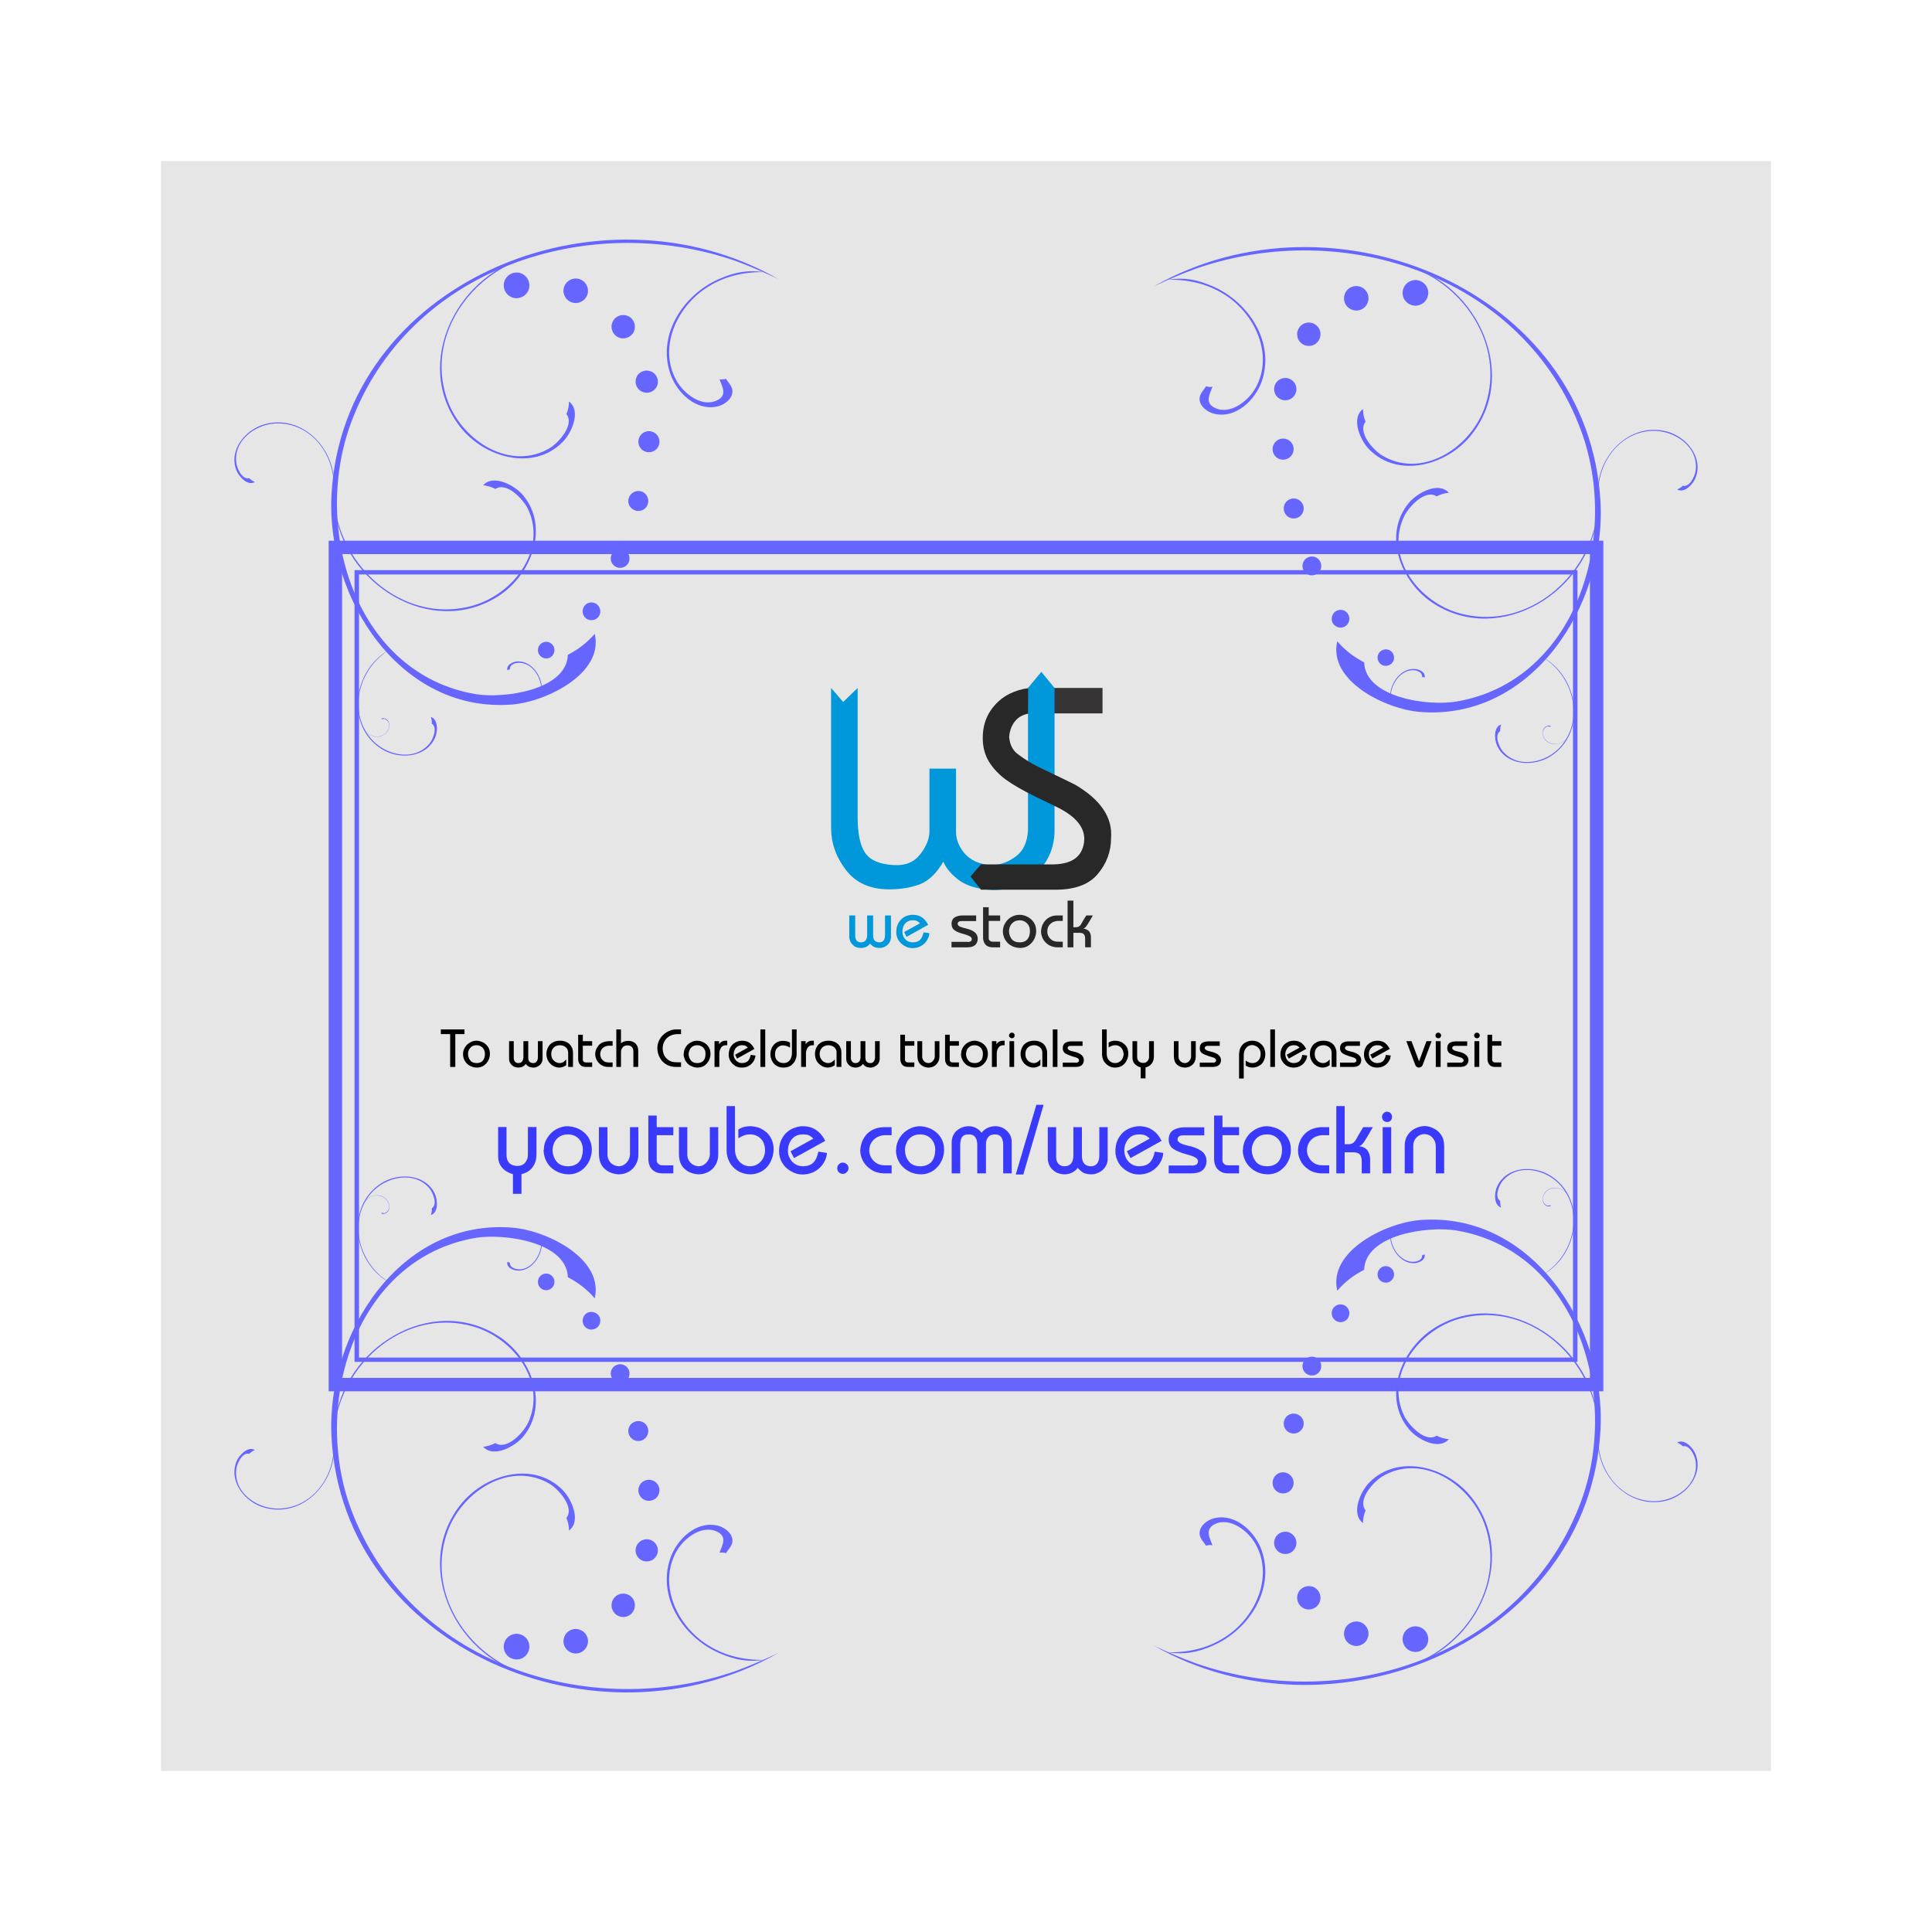 <svg:svg xmlns:dc="http://purl.org/dc/elements/1.1/" xmlns:ns2="http://web.resource.org/cc/" xmlns:rdf="http://www.w3.org/1999/02/22-rdf-syntax-ns#" xmlns:svg="http://www.w3.org/2000/svg" height="12000.0" style="shape-rendering:geometricPrecision; text-rendering:geometricPrecision; image-rendering:optimizeQuality; fill-rule:evenodd; clip-rule:evenodd" version="1.1" viewBox="-1000.0 -1000.0 12000.0 12000.0" width="12000.0" xml:space="preserve">
 <svg:defs>
  <svg:style type="text/css">
   
    .str0 {stroke:#6666FF;stroke-width:83.335}
    .fil3 {fill:none}
    .fil2 {fill:#6666FF}
    .fil1 {fill:#6666FF}
    .fil0 {fill:#E6E6E6}
    .fil7 {fill:#373435;fill-rule:nonzero}
    .fil9 {fill:#282829;fill-rule:nonzero}
    .fil10 {fill:#282829;fill-rule:nonzero}
    .fil8 {fill:#0098DA;fill-rule:nonzero}
    .fil6 {fill:black;fill-rule:nonzero}
    .fil5 {fill:#3A3AFC;fill-rule:nonzero}
    .fil4 {fill:#6666FF;fill-rule:nonzero}
   
  </svg:style>
 </svg:defs>
 <svg:g id="Layer_x0020_1">
  <svg:rect class="fil0" height="10000" width="10000" />
  <svg:g id="_867821456">
   <svg:g>
    <svg:g>
     <svg:path class="fil1" d="M2694 7064c-47,-55 -103,-98 -167,-131 -7,-220 -399,-274 -575,-244 -740,128 -1017,1020 -772,1684 353,952 1466,1327 2393,1005 88,-33 175,-70 261,-111 -1115,638 -2705,-26 -2775,-1341 -34,-648 432,-1356 1121,-1301 213,16 572,192 514,439z" />
     <svg:path class="fil1" d="M2001 7986c27,-3 52,-10 76,-23 69,46 171,-61 201,-122 123,-254 -89,-534 -346,-604 -368,-101 -726,157 -830,511 -10,34 -17,69 -24,104 49,-480 600,-821 1017,-554 206,131 320,428 153,627 -52,61 -184,132 -247,61z" />
     <svg:path class="fil1" d="M3509 8647c-13,-4 -26,-5 -40,-3 17,-47 50,-98 -14,-130 -95,-47 -210,42 -255,125 -109,200 -1,444 177,566 111,77 235,106 369,105 -101,14 -179,1 -280,-43 -222,-97 -385,-346 -303,-587 40,-119 162,-236 295,-204 57,14 117,71 80,130 -8,13 -20,27 -29,41z" />
     <svg:path class="fil2" d="M2650 7153c28,-12 61,0 74,27 12,28 0,61 -27,73 -28,13 -61,1 -73,-26 -13,-28 -1,-61 26,-74zm177 326c29,-14 64,-1 78,28 13,29 1,64 -29,78 -29,13 -64,1 -77,-29 -14,-29 -1,-64 28,-77zm112 353c31,-14 68,-1 82,30 14,31 1,68 -30,83 -31,14 -68,1 -83,-31 -14,-31 -1,-68 31,-82zm64 365c33,-15 72,-1 87,32 15,33 1,72 -32,87 -33,15 -72,1 -87,-32 -15,-33 -1,-72 32,-87zm-15 370c35,-16 76,-1 92,34 16,34 1,75 -34,91 -35,16 -76,1 -92,-33 -16,-35 -1,-76 34,-92zm-148 338c37,-17 80,-1 97,35 16,37 1,80 -36,97 -36,17 -79,1 -96,-36 -17,-36 -1,-79 35,-96zm-296 220c38,-18 83,-1 101,37 18,38 1,83 -37,101 -38,18 -83,1 -101,-37 -18,-38 -1,-84 37,-101zm-369 30c40,-18 87,-1 106,39 18,40 1,87 -39,106 -40,18 -87,1 -106,-39 -18,-40 -1,-87 39,-106zm196 -2240c26,-12 56,0 68,25 12,26 1,57 -25,69 -26,12 -56,1 -68,-25 -12,-26 -1,-57 25,-69z" />
     <svg:path class="fil1" d="M583 8006c-13,6 -25,14 -35,24 -42,-12 -76,59 -80,94 -20,147 132,253 272,246 201,-10 338,-197 332,-392 -1,-18 -2,-37 -5,-56 54,249 -166,510 -419,444 -124,-32 -230,-162 -179,-289 16,-39 70,-96 114,-71z" />
     <svg:path class="fil1" d="M2151 6838c5,2 11,3 16,4 -3,33 40,44 66,42 69,-7 117,-76 127,-141 1,-8 2,-17 2,-26 3,20 4,25 -2,48 -17,65 -72,129 -144,127 -29,-1 -71,-19 -65,-54z" />
     <svg:path class="fil1" d="M1676 6547c5,-14 7,-27 6,-42 37,-23 8,-95 -14,-123 -95,-114 -276,-74 -366,33 -129,155 -84,383 63,511 14,11 29,23 44,34 -219,-129 -261,-468 -42,-610 108,-69 276,-59 334,65 18,39 23,117 -25,132z" />
     <svg:path class="fil1" d="M1367 6534c3,0 7,0 10,-1 8,8 24,-3 30,-10 23,-30 3,-72 -28,-88 -45,-24 -99,0 -122,43 -2,4 -4,8 -6,12 20,-60 101,-89 147,-43 23,23 30,64 3,86 -9,6 -28,12 -34,1z" />
     <svg:path class="fil1" d="M2534 8506c0,-27 -5,-53 -16,-78 52,-64 -46,-176 -103,-211 -242,-145 -540,41 -633,290 -134,357 91,737 434,873 33,12 67,23 101,33 -473,-93 -763,-672 -460,-1063 149,-193 456,-280 638,-95 57,57 116,195 39,251z" />
    </svg:g>
    <svg:g>
     <svg:path class="fil1" d="M7306 7017c47,-55 103,-98 167,-130 7,-220 399,-274 575,-244 740,127 1017,1020 772,1683 -353,953 -1466,1328 -2393,1005 -88,-32 -175,-69 -261,-110 1115,637 2705,-27 2775,-1341 34,-649 -432,-1356 -1121,-1302 -213,17 -572,193 -514,439z" />
     <svg:path class="fil1" d="M7999 7939c-27,-2 -52,-10 -76,-22 -69,46 -171,-62 -201,-122 -123,-254 89,-534 346,-605 368,-100 726,158 830,512 10,33 17,68 24,103 -49,-480 -600,-820 -1017,-554 -206,132 -320,429 -153,627 52,62 184,133 247,61z" />
     <svg:path class="fil1" d="M6491 8601c13,-5 26,-6 40,-3 -17,-47 -50,-98 14,-131 95,-47 210,43 255,126 109,199 1,444 -177,566 -111,77 -235,105 -369,104 101,15 179,2 280,-42 222,-97 385,-346 304,-587 -41,-120 -163,-236 -296,-204 -57,14 -117,70 -80,130 8,13 20,26 29,41z" />
     <svg:path class="fil2" d="M7350 7107c-28,-13 -61,-1 -74,27 -12,27 0,60 27,73 28,13 61,1 73,-27 13,-27 1,-60 -26,-73zm-177 325c-29,-14 -64,-1 -78,29 -13,29 -1,64 29,77 29,14 64,1 77,-28 14,-30 1,-64 -28,-78zm-112 354c-31,-15 -68,-1 -82,30 -14,31 -1,68 30,82 31,15 68,1 83,-30 14,-31 1,-68 -31,-82zm-64 365c-33,-16 -72,-1 -87,32 -15,33 -1,72 32,87 33,15 72,1 87,-32 15,-33 1,-72 -32,-87zm15 369c-34,-16 -76,-1 -92,34 -16,35 -1,76 34,92 35,16 76,1 92,-34 16,-34 1,-75 -34,-92zm148 338c-37,-16 -80,-1 -97,36 -16,36 -1,79 36,96 36,17 79,1 96,-35 17,-37 1,-80 -35,-97zm296 220c-38,-17 -83,-1 -101,37 -18,39 -1,84 37,101 38,18 83,2 101,-37 18,-38 1,-83 -37,-101zm369 31c-40,-19 -87,-1 -106,38 -18,40 -1,88 39,106 40,19 87,1 106,-39 18,-39 1,-87 -39,-105zm-196 -2240c-26,-12 -56,-1 -68,25 -12,26 -1,57 25,68 26,12 56,1 68,-25 12,-25 1,-56 -25,-68z" />
     <svg:path class="fil1" d="M9417 7960c13,5 25,13 35,23 42,-11 76,59 80,95 20,147 -132,253 -272,246 -201,-10 -338,-198 -332,-392 1,-19 2,-37 5,-56 -54,248 166,509 419,444 124,-32 230,-162 179,-289 -16,-40 -70,-97 -114,-71z" />
     <svg:path class="fil1" d="M7849 6792c-5,2 -11,3 -16,4 3,33 -39,44 -66,41 -69,-7 -117,-76 -127,-140 -1,-9 -2,-18 -2,-27 -3,20 -4,25 2,48 17,65 72,130 144,128 29,-1 71,-20 65,-54z" />
     <svg:path class="fil1" d="M8324 6500c-5,-13 -7,-27 -6,-41 -37,-23 -8,-96 14,-123 95,-115 276,-75 366,33 129,154 84,382 -63,510 -14,12 -29,23 -44,34 219,-129 261,-468 42,-609 -108,-70 -276,-59 -334,65 -18,38 -23,117 25,131z" />
     <svg:path class="fil1" d="M8633 6487c-3,1 -7,0 -10,-1 -8,8 -24,-3 -30,-10 -23,-29 -3,-72 28,-88 45,-23 99,0 122,43 2,4 4,9 6,13 -20,-61 -101,-90 -147,-44 -23,23 -30,65 -3,86 9,7 28,12 34,1z" />
     <svg:path class="fil1" d="M7466 8460c0,-27 5,-54 16,-79 -52,-64 46,-175 103,-210 242,-146 540,40 633,289 134,358 -91,738 -434,874 -33,12 -67,23 -101,32 473,-92 763,-671 460,-1062 -149,-193 -456,-280 -638,-96 -57,58 -116,196 -39,252z" />
    </svg:g>
   </svg:g>
   <svg:g>
    <svg:g>
     <svg:path class="fil1" d="M2694 2937c-47,54 -103,98 -167,130 -7,220 -399,274 -575,244 -740,-127 -1017,-1020 -772,-1684 353,-952 1466,-1327 2393,-1005 88,33 175,70 261,111 -1115,-638 -2705,27 -2775,1341 -34,649 432,1356 1121,1302 213,-17 572,-193 514,-439z" />
     <svg:path class="fil1" d="M2001 2014c27,3 52,10 76,23 69,-46 171,62 201,122 123,254 -89,534 -346,604 -368,101 -726,-157 -830,-511 -10,-34 -17,-68 -24,-104 49,480 600,821 1017,555 206,-132 320,-429 153,-628 -52,-61 -184,-132 -247,-61z" />
     <svg:path class="fil1" d="M3509 1353c-13,4 -26,5 -40,3 17,47 50,98 -14,130 -95,48 -210,-42 -255,-125 -109,-199 -1,-444 177,-566 111,-77 235,-106 369,-105 -101,-14 -179,-1 -280,43 -222,97 -385,346 -303,587 40,120 162,236 295,204 57,-14 117,-71 80,-130 -8,-13 -20,-27 -29,-41z" />
     <svg:path class="fil2" d="M2650 2847c28,13 61,1 74,-27 12,-28 0,-60 -27,-73 -28,-13 -61,-1 -73,27 -13,27 -1,60 26,73zm177 -325c29,13 64,1 78,-29 13,-29 1,-64 -29,-78 -29,-13 -64,0 -77,29 -14,29 -1,64 28,78zm112 -354c31,15 68,1 82,-30 14,-31 1,-68 -30,-83 -31,-14 -68,0 -83,31 -14,31 -1,68 31,82zm64 -365c33,15 72,1 87,-32 15,-33 1,-72 -32,-87 -33,-15 -72,-1 -87,32 -15,33 -1,72 32,87zm-15 -370c35,16 76,1 92,-33 16,-35 1,-76 -34,-92 -35,-16 -76,-1 -92,33 -16,35 -1,76 34,92zm-148 -338c37,17 80,1 97,-35 16,-37 1,-80 -36,-97 -36,-16 -79,-1 -96,36 -17,36 -1,79 35,96zm-296 -220c38,18 83,1 101,-37 18,-38 1,-83 -37,-101 -38,-18 -83,-1 -101,37 -18,38 -1,84 37,101zm-369 -30c40,18 87,1 106,-39 18,-40 1,-87 -39,-106 -40,-18 -87,-1 -106,39 -18,40 -1,87 39,106zm196 2240c26,12 56,1 68,-25 12,-26 1,-57 -25,-69 -26,-12 -56,0 -68,25 -12,26 -1,57 25,69z" />
     <svg:path class="fil1" d="M583 1994c-13,-6 -25,-14 -35,-24 -42,12 -76,-59 -80,-94 -20,-147 132,-253 272,-246 201,10 338,198 332,392 -1,19 -2,37 -5,56 54,-249 -166,-510 -419,-444 -124,32 -230,162 -179,289 16,39 70,97 114,71z" />
     <svg:path class="fil1" d="M2151 3162c5,-2 11,-3 16,-4 -3,-33 40,-44 66,-41 69,6 117,75 127,140 1,9 2,18 2,27 3,-20 4,-25 -2,-49 -17,-65 -72,-129 -144,-127 -29,1 -71,20 -65,54z" />
     <svg:path class="fil1" d="M1676 3453c5,14 7,28 6,42 37,23 8,96 -14,123 -95,115 -276,75 -366,-33 -129,-154 -84,-382 63,-510 14,-12 29,-24 44,-34 -219,129 -261,468 -42,609 108,70 276,59 334,-65 18,-38 23,-117 -25,-132z" />
     <svg:path class="fil1" d="M1367 3467c3,-1 7,0 10,0 8,-7 24,4 30,11 23,29 3,72 -28,88 -45,23 -99,0 -122,-43 -2,-5 -4,-9 -6,-13 20,61 101,90 147,43 23,-22 30,-64 3,-85 -9,-7 -28,-12 -34,-1z" />
     <svg:path class="fil1" d="M2534 1494c0,27 -5,53 -16,78 52,65 -46,176 -103,211 -242,145 -540,-41 -633,-290 -134,-357 91,-737 434,-873 33,-12 67,-23 101,-33 -473,93 -763,672 -460,1063 149,193 456,280 638,95 57,-57 116,-195 39,-251z" />
    </svg:g>
    <svg:g>
     <svg:path class="fil1" d="M7306 2983c47,55 103,98 167,131 7,220 399,274 575,243 740,-127 1017,-1020 772,-1683 -353,-953 -1466,-1328 -2393,-1005 -88,32 -175,69 -261,110 1115,-637 2705,27 2775,1341 34,649 -432,1357 -1121,1302 -213,-17 -572,-192 -514,-439z" />
     <svg:path class="fil1" d="M7999 2061c-27,2 -52,10 -76,22 -69,-46 -171,62 -201,123 -123,254 89,534 346,604 368,100 726,-157 830,-511 10,-34 17,-69 24,-104 -49,480 -600,820 -1017,554 -206,-131 -320,-429 -153,-627 52,-62 184,-133 247,-61z" />
     <svg:path class="fil1" d="M6491 1399c13,5 26,6 40,3 -17,47 -50,99 14,131 95,47 210,-43 255,-126 109,-199 1,-444 -177,-566 -111,-76 -235,-105 -369,-104 101,-15 179,-2 280,42 222,97 385,346 304,587 -41,120 -163,236 -296,204 -57,-14 -117,-70 -80,-129 8,-14 20,-27 29,-42z" />
     <svg:path class="fil2" d="M7350 2893c-28,13 -61,1 -74,-27 -12,-27 0,-60 27,-73 28,-13 61,-1 73,27 13,28 1,60 -26,73zm-177 -325c-29,14 -64,1 -78,-28 -13,-30 -1,-65 29,-78 29,-14 64,-1 77,28 14,30 1,65 -28,78zm-112 -353c-31,14 -68,0 -82,-31 -14,-31 -1,-68 30,-82 31,-15 68,-1 83,30 14,31 1,68 -31,83zm-64 -366c-33,16 -72,1 -87,-32 -15,-32 -1,-71 32,-87 33,-15 72,-1 87,32 15,33 1,72 -32,87zm15 -369c-34,16 -76,1 -92,-34 -16,-35 -1,-76 34,-92 35,-16 76,-1 92,34 16,34 1,76 -34,92zm148 -338c-37,17 -80,1 -97,-36 -16,-36 -1,-79 36,-96 36,-17 79,-1 96,35 17,37 1,80 -35,97zm296 -220c-38,17 -83,1 -101,-37 -18,-38 -1,-84 37,-101 38,-18 83,-2 101,37 18,38 1,83 -37,101zm369 -31c-40,19 -87,1 -106,-38 -18,-40 -1,-88 39,-106 40,-19 87,-1 106,39 18,39 1,87 -39,105zm-196 2240c-26,12 -56,1 -68,-25 -12,-26 -1,-56 25,-68 26,-12 56,-1 68,25 12,26 1,56 -25,68z" />
     <svg:path class="fil1" d="M9417 2040c13,-5 25,-13 35,-23 42,11 76,-59 80,-94 20,-148 -132,-253 -272,-247 -201,10 -338,198 -332,392 1,19 2,38 5,56 -54,-248 166,-509 419,-444 124,32 230,163 179,289 -16,40 -70,97 -114,71z" />
     <svg:path class="fil1" d="M7849 3208c-5,-1 -11,-3 -16,-3 3,-33 -39,-45 -66,-42 -69,7 -117,76 -127,140 -1,9 -2,18 -2,27 -3,-20 -4,-25 2,-48 17,-65 72,-129 144,-127 29,0 71,19 65,53z" />
     <svg:path class="fil1" d="M8324 3500c-5,13 -7,27 -6,41 -37,23 -8,96 14,123 95,115 276,75 366,-32 129,-155 84,-383 -63,-511 -14,-12 -29,-23 -44,-34 219,129 261,468 42,609 -108,70 -276,59 -334,-64 -18,-39 -23,-118 25,-132z" />
     <svg:path class="fil1" d="M8633 3513c-3,0 -7,0 -10,1 -8,-8 -24,3 -30,10 -23,30 -3,72 28,88 45,24 99,0 122,-43 2,-4 4,-8 6,-13 -20,61 -101,90 -147,44 -23,-23 -30,-65 -3,-86 9,-6 28,-12 34,-1z" />
     <svg:path class="fil1" d="M7466 1541c0,27 5,53 16,78 -52,64 46,176 103,210 242,146 540,-40 633,-289 134,-358 -91,-738 -434,-874 -33,-12 -67,-23 -101,-32 473,92 763,671 460,1062 -149,193 -456,280 -638,96 -57,-57 -116,-195 -39,-251z" />
    </svg:g>
   </svg:g>
  </svg:g>
  <svg:g>
   <svg:polygon class="fil3 str0" points="1083,2400 8917,2400 8917,7600 1083,7600 " />
  </svg:g>
  <svg:g>
   <svg:path class="fil4" d="M8784 2568l-7568 0 0 -27 7568 0 14 14 -14 13zm0 -27l14 0 0 14 -14 -14zm-14 4904l0 -4890 28 0 0 4890 -14 14 -14 -14zm28 0l0 14 -14 0 14 -14zm-7582 -13l7568 0 0 27 -7568 0 -14 -14 14 -13zm0 27l-14 0 0 -14 14 14zm14 -4904l0 4890 -28 0 0 -4890 14 -14 14 14zm-28 0l0 -14 14 0 -14 14z" />
  </svg:g>
  <svg:g>
   <svg:path class="fil5" d="M2094 6000l52 0 0 171c0,46 22,69 66,71 21,0 38,-6 49,-20 12,-13 18,-30 18,-50l0 -172 53 0 0 171c0,29 -7,55 -23,77 -15,22 -38,37 -70,45l0 122 -53 0 0 -122c-18,-5 -34,-13 -47,-22 -13,-9 -24,-21 -32,-35 -8,-14 -12,-31 -13,-51l0 -185z" />
   <svg:path class="fil5" d="M2378 6141c0,-27 7,-52 22,-74 14,-23 32,-40 55,-53 23,-12 46,-19 70,-19 25,1 49,7 72,18 23,12 42,28 57,50 14,23 22,49 22,79 0,23 -6,46 -16,69 -11,23 -27,42 -48,58 -22,15 -47,24 -76,25 -24,0 -45,-4 -65,-12 -20,-8 -36,-19 -51,-33 -14,-14 -24,-30 -32,-48 -7,-18 -11,-37 -12,-58 1,0 1,-1 1,-1 1,-1 1,-1 1,-1zm54 -1c0,28 8,52 23,72 16,21 40,32 74,32 18,0 33,-4 47,-11 14,-7 24,-18 32,-34 8,-16 12,-37 12,-62 -1,-27 -10,-50 -27,-66 -18,-17 -40,-25 -66,-25 -21,0 -38,5 -52,14 -14,10 -25,21 -32,36 -6,14 -10,29 -11,44z" id="1" />
   <svg:path class="fil5" d="M2720 6001l53 0 0 173c1,14 4,26 11,36 6,11 15,19 25,24 10,6 21,9 33,10 19,0 36,-8 49,-22 13,-14 20,-30 22,-48l0 -173 52 0 0 170c0,23 -5,44 -16,62 -10,19 -25,34 -44,45 -18,10 -40,16 -63,16 -34,-2 -63,-13 -86,-34 -24,-21 -36,-53 -36,-96l0 -163z" id="2" />
   <svg:path class="fil5" d="M3027 6198l0 -269 52 0 0 72 103 0 0 50 -103 0 0 157c0,8 3,15 10,21 6,6 15,9 28,9l65 0 0 50 -67 0c-20,0 -37,-4 -50,-13 -14,-8 -23,-19 -29,-32 -6,-14 -9,-28 -9,-45z" id="3" />
   <svg:path class="fil5" d="M3217 6001l52 0 0 173c1,14 4,26 11,36 7,11 15,19 25,24 10,6 21,9 33,10 20,0 36,-8 49,-22 13,-14 20,-30 22,-48l0 -173 52 0 0 170c0,23 -5,44 -15,62 -11,19 -25,34 -44,45 -19,10 -40,16 -64,16 -34,-2 -63,-13 -86,-34 -24,-21 -35,-53 -35,-96l0 -163z" id="4" />
   <svg:path class="fil5" d="M3513 5870l52 0 0 269c0,19 4,36 11,52 8,16 19,29 33,38 14,10 31,15 49,15 21,0 38,-6 52,-16 14,-10 25,-23 32,-38 7,-16 10,-31 10,-47 -1,-22 -6,-40 -14,-55 -10,-14 -21,-25 -35,-32 -13,-7 -28,-10 -43,-10 -15,0 -27,2 -38,6 -11,4 -23,10 -36,18l0 -55c21,-13 45,-20 71,-20 20,0 40,4 58,10 18,7 33,17 47,29 14,13 24,28 32,46 7,17 11,36 11,57 0,28 -6,53 -18,77 -11,24 -28,43 -50,58 -23,14 -49,22 -79,22 -28,-1 -53,-8 -75,-21 -22,-14 -40,-32 -52,-55 -12,-23 -18,-47 -18,-73l0 -275z" id="5" />
   <svg:path class="fil5" d="M3910 6151l142 -79c-8,-8 -16,-14 -25,-19 -9,-5 -23,-7 -41,-7 -19,0 -35,4 -49,13 -14,10 -25,22 -32,38 -8,16 -11,33 -11,52 0,16 4,32 12,46 8,14 18,26 32,35 14,9 31,14 50,14 29,-1 51,-9 65,-24 14,-15 24,-37 30,-67l53 8c0,14 -4,28 -10,43 -7,16 -16,30 -29,44 -13,14 -29,25 -48,34 -19,8 -41,13 -65,13 -25,0 -49,-7 -71,-20 -23,-13 -41,-30 -54,-52 -14,-22 -20,-46 -20,-72 0,-26 4,-49 13,-69 9,-19 20,-36 35,-49 14,-13 30,-22 48,-28 17,-6 34,-10 51,-10 32,0 60,8 82,23 22,14 42,37 58,68l-194 107 -22 -42z" id="6" />
   <svg:path class="fil5" d="M4200 6255c1,-10 4,-18 11,-24 6,-6 14,-10 23,-10 6,0 12,2 17,4 6,3 10,7 14,12 3,5 5,11 5,18 0,11 -4,20 -11,26 -7,7 -15,10 -25,10 -9,0 -17,-3 -24,-10 -7,-7 -10,-15 -10,-26z" id="7" />
   <svg:path class="fil5" d="M4343 6146c2,-39 15,-72 39,-100 25,-27 59,-42 103,-45l53 0 0 50 -46 0c-12,0 -25,4 -40,10 -14,7 -27,17 -37,32 -10,14 -16,32 -16,54 0,13 4,27 11,41 7,14 18,26 33,36 14,9 32,14 52,14l43 0 0 50 -53 0c-30,-2 -56,-10 -77,-25 -22,-15 -38,-33 -49,-54 -10,-21 -16,-42 -16,-63z" id="8" />
   <svg:path class="fil5" d="M4566 6141c0,-27 8,-52 22,-74 14,-23 33,-40 56,-53 22,-12 46,-19 70,-19 24,1 48,7 71,18 23,12 42,28 57,50 15,23 22,49 22,79 0,23 -5,46 -16,69 -11,23 -27,42 -48,58 -22,15 -47,24 -76,25 -24,0 -45,-4 -65,-12 -19,-8 -36,-19 -50,-33 -15,-14 -25,-30 -33,-48 -7,-18 -11,-37 -11,-58 0,0 1,-1 1,-1 0,-1 0,-1 0,-1zm55 -1c0,28 7,52 23,72 15,21 39,32 73,32 18,0 33,-4 47,-11 14,-7 25,-18 33,-34 8,-16 12,-37 12,-62 -2,-27 -11,-50 -28,-66 -18,-17 -39,-25 -66,-25 -21,0 -38,5 -52,14 -14,10 -25,21 -31,36 -7,14 -11,29 -11,44z" id="9" />
   <svg:path class="fil5" d="M4911 6288l0 -197c1,-17 5,-33 14,-47 8,-15 21,-26 37,-35 16,-9 35,-14 56,-14 33,1 59,15 79,41 8,-12 19,-21 34,-29 15,-8 33,-12 53,-12 17,0 34,5 49,13 15,9 28,21 37,35 9,15 14,31 14,48l0 197 -53 0 0 -181c0,-16 -4,-30 -11,-42 -8,-13 -22,-19 -40,-19 -20,0 -35,6 -43,18 -9,12 -13,26 -13,43l0 181 -54 0 0 -178c0,-20 -4,-35 -13,-47 -9,-12 -22,-17 -40,-17 -21,0 -35,6 -43,19 -7,12 -10,29 -10,49l0 174 -53 0z" id="10" />
   <svg:polygon class="fil5" id="11" points="5309,6295 5437,5862 5482,5862 5356,6295 " />
   <svg:path class="fil5" d="M5508 6001l52 0 0 186c0,16 4,29 13,40 9,11 21,17 37,17 37,0 56,-22 57,-65l0 -178 53 0 0 183c2,40 21,60 58,60 15,0 27,-6 36,-17 9,-12 14,-28 14,-49l0 -177 52 0 0 200c-1,19 -6,35 -16,49 -10,14 -23,25 -38,32 -16,8 -30,12 -45,12 -20,0 -37,-3 -50,-9 -13,-7 -25,-17 -37,-31 -20,26 -48,40 -84,40 -24,-1 -44,-7 -59,-18 -16,-11 -27,-24 -34,-39 -6,-15 -9,-29 -9,-42l0 -194z" id="12" />
   <svg:path class="fil5" d="M5999 6151l142 -79c-7,-8 -16,-14 -25,-19 -9,-5 -22,-7 -41,-7 -19,0 -35,4 -49,13 -14,10 -25,22 -32,38 -8,16 -11,33 -11,52 1,16 5,32 12,46 8,14 18,26 32,35 14,9 31,14 50,14 29,-1 51,-9 65,-24 14,-15 25,-37 30,-67l53 8c0,14 -4,28 -10,43 -7,16 -16,30 -29,44 -13,14 -29,25 -48,34 -19,8 -40,13 -65,13 -25,0 -49,-7 -71,-20 -23,-13 -41,-30 -54,-52 -13,-22 -20,-46 -20,-72 0,-26 4,-49 13,-69 9,-19 21,-36 35,-49 15,-13 31,-22 48,-28 17,-6 34,-10 51,-10 32,0 60,8 82,23 23,14 42,37 58,68l-193 107 -23 -42z" id="13" />
   <svg:path class="fil5" d="M6259 6239l144 0c1,0 2,0 4,1 9,-1 17,-3 23,-6 7,-4 10,-10 11,-20 0,-7 -3,-13 -8,-18 -6,-5 -12,-9 -21,-13 -8,-3 -22,-8 -41,-13 -19,-6 -29,-9 -30,-9 -28,-10 -49,-20 -62,-32 -13,-12 -20,-29 -20,-50 0,-29 10,-48 29,-60 19,-11 42,-17 69,-17l123 0 0 50 -133 0c-11,0 -19,2 -25,7 -5,5 -8,11 -8,19 0,6 3,11 9,16 5,5 12,9 21,12 9,3 18,6 27,8 9,3 19,5 29,7 33,10 57,22 72,36 15,15 22,34 22,56 -3,50 -34,75 -93,75l-17 0 -125 0 0 -49z" id="14" />
   <svg:path class="fil5" d="M6541 6198l0 -269 52 0 0 72 103 0 0 50 -103 0 0 157c0,8 3,15 10,21 6,6 15,9 28,9l65 0 0 50 -67 0c-20,0 -37,-4 -50,-13 -14,-8 -23,-19 -29,-32 -6,-14 -9,-28 -9,-45z" id="15" />
   <svg:path class="fil5" d="M6720 6141c1,-27 8,-52 22,-74 14,-23 33,-40 56,-53 23,-12 46,-19 70,-19 25,1 49,7 72,18 23,12 42,28 56,50 15,23 22,49 22,79 0,23 -5,46 -16,69 -11,23 -27,42 -48,58 -21,15 -46,24 -75,25 -24,0 -46,-4 -66,-12 -19,-8 -36,-19 -50,-33 -14,-14 -25,-30 -32,-48 -8,-18 -12,-37 -12,-58 0,0 1,-1 1,-1 0,-1 0,-1 0,-1zm55 -1c0,28 8,52 23,72 15,21 40,32 74,32 17,0 33,-4 46,-11 14,-7 25,-18 33,-34 8,-16 12,-37 12,-62 -1,-27 -11,-50 -28,-66 -17,-17 -39,-25 -66,-25 -21,0 -38,5 -52,14 -14,10 -24,21 -31,36 -7,14 -11,29 -11,44z" id="16" />
   <svg:path class="fil5" d="M7062 6146c1,-39 14,-72 39,-100 25,-27 59,-42 103,-45l52 0 0 50 -45 0c-12,0 -26,4 -41,10 -14,7 -27,17 -37,32 -10,14 -15,32 -15,54 0,13 3,27 11,41 7,14 18,26 32,36 15,9 32,14 52,14l43 0 0 50 -52 0c-31,-2 -57,-10 -78,-25 -22,-15 -38,-33 -48,-54 -11,-21 -16,-42 -16,-63z" id="17" />
   <svg:path class="fil5" d="M7300 5870l52 0 0 237 27 0c13,-1 23,-5 29,-11 7,-6 16,-19 26,-39l33 -56 60 0c-3,4 -11,19 -26,45 -15,25 -26,44 -35,55 -9,11 -17,17 -25,18 24,3 42,12 52,26 11,15 16,31 17,51l0 92 -52 0 0 -76c0,-18 -4,-31 -11,-40 -7,-9 -20,-14 -37,-15l-58 0 0 131 -52 0 0 -418z" id="18" />
   <svg:path class="fil5" d="M7584 5936c0,-9 4,-16 10,-22 6,-6 13,-9 21,-9 9,0 16,3 22,9 6,6 9,14 9,23 0,10 -3,17 -8,23 -6,6 -13,9 -21,9 -9,0 -17,-3 -24,-9 -6,-6 -9,-14 -9,-24zm4 352l0 -287 53 0 0 287 -53 0z" id="19" />
   <svg:path class="fil5" d="M7725 6288l0 -175c0,-21 5,-41 16,-59 11,-18 25,-32 45,-43 19,-10 39,-16 62,-17 16,0 34,4 53,13 19,8 35,21 49,40 13,19 20,42 20,71l0 170 -52 0 0 -169c0,-20 -7,-37 -20,-52 -13,-15 -30,-22 -50,-23 -19,0 -36,7 -50,21 -13,14 -20,30 -20,49l0 174 -53 0z" id="20" />
   <svg:polygon class="fil6" points="1738,5423 1738,5394 1885,5394 1885,5423 1828,5423 1828,5627 1796,5627 1796,5423 " />
   <svg:path class="fil6" d="M1876 5545c0,-15 5,-29 13,-41 8,-13 18,-22 31,-29 12,-7 25,-11 39,-11 14,0 27,4 40,10 13,6 23,16 32,28 8,12 12,27 12,44 0,13 -3,26 -9,39 -6,12 -15,23 -27,32 -12,9 -26,13 -42,14 -14,0 -26,-2 -37,-7 -11,-4 -20,-10 -28,-18 -8,-8 -14,-17 -18,-27 -4,-10 -6,-21 -6,-32 0,-1 0,-1 0,-1 0,0 0,-1 0,-1zm31 0c0,15 4,29 13,40 8,12 22,18 41,18 10,0 18,-2 26,-6 8,-4 14,-10 18,-19 5,-9 7,-21 7,-35 -1,-15 -6,-27 -16,-37 -9,-9 -22,-14 -36,-14 -12,0 -22,3 -30,8 -7,6 -13,12 -17,20 -4,8 -6,16 -6,25z" id="1" />
   <svg:path class="fil6" d="M2162 5467l29 0 0 104c0,9 2,16 7,22 5,7 12,10 21,10 20,0 31,-12 32,-36l0 -100 30 0 0 102c0,23 11,34 32,34 8,0 15,-3 20,-10 5,-6 8,-15 8,-27l0 -99 29 0 0 112c-1,10 -4,19 -9,27 -6,8 -13,14 -22,18 -8,5 -16,7 -24,7 -12,0 -21,-2 -29,-5 -7,-4 -14,-9 -20,-18 -11,15 -27,23 -47,23 -14,-1 -25,-4 -33,-10 -9,-6 -15,-14 -19,-22 -4,-8 -5,-16 -5,-24l0 -108z" id="2" />
   <svg:path class="fil6" d="M2529 5627l0 -92c-1,-8 -3,-15 -7,-22 -5,-6 -11,-12 -18,-15 -8,-4 -17,-6 -28,-6 -7,0 -15,2 -23,5 -8,4 -15,9 -20,18 -6,8 -9,18 -9,31 0,12 2,22 7,30 5,9 12,15 20,20 8,4 16,7 25,7 16,0 29,-8 41,-23l0 36c-6,4 -11,7 -14,8 -2,2 -6,3 -11,4 -5,2 -11,3 -19,3 -13,0 -25,-4 -38,-11 -12,-7 -22,-17 -29,-29 -8,-13 -12,-28 -12,-45 0,-15 4,-29 10,-41 7,-13 16,-23 29,-30 12,-7 28,-11 46,-11 12,0 24,2 34,6 10,4 19,9 25,16 7,7 12,15 16,24 3,8 5,18 5,27l0 90 -30 0z" id="3" />
   <svg:path class="fil6" d="M2591 5577l0 -150 29 0 0 40 58 0 0 28 -58 0 0 88c0,5 2,8 6,12 3,3 9,4 15,4l37 0 0 28 -37 0c-12,0 -21,-2 -29,-6 -7,-5 -12,-11 -16,-19 -3,-7 -5,-15 -5,-25z" id="4" />
   <svg:path class="fil6" d="M2697 5548c0,-22 8,-40 22,-56 13,-15 33,-23 57,-25l29 0 0 28 -25 0c-7,0 -14,2 -23,6 -8,4 -15,9 -20,17 -6,9 -9,19 -9,31 0,7 2,15 6,23 4,8 10,14 18,20 8,5 18,7 29,7l24 0 0 28 -29 0c-17,0 -31,-5 -43,-13 -12,-9 -21,-19 -27,-30 -6,-12 -9,-24 -9,-36z" id="5" />
   <svg:path class="fil6" d="M2828 5394l29 0 0 86c7,-5 13,-9 20,-11 7,-3 16,-4 25,-4 12,0 22,2 32,7 9,4 16,11 22,21 6,10 8,21 8,35l0 99 -30 0 0 -93c0,-9 -1,-17 -4,-23 -3,-6 -8,-11 -13,-14 -6,-3 -12,-4 -19,-4 -14,0 -25,4 -31,13 -7,8 -10,18 -10,30l0 91 -29 0 0 -233z" id="6" />
   <svg:path class="fil6" d="M3083 5509c0,-17 4,-33 11,-47 7,-14 16,-27 28,-37 12,-10 24,-18 38,-23 14,-6 27,-8 40,-8l30 0 0 29 -25 0c-19,1 -36,6 -49,14 -14,9 -24,20 -30,33 -7,13 -10,27 -10,41 0,12 2,24 7,38 5,13 14,24 27,34 13,10 31,15 54,15l26 0 0 29 -31 0c-23,0 -42,-5 -60,-15 -18,-11 -32,-25 -41,-43 -10,-18 -15,-38 -15,-60z" id="7" />
   <svg:path class="fil6" d="M3247 5545c0,-15 4,-29 12,-41 8,-13 18,-22 31,-29 13,-7 26,-11 39,-11 14,0 28,4 40,10 13,6 24,16 32,28 8,12 12,27 12,44 0,13 -3,26 -9,39 -6,12 -15,23 -26,32 -12,9 -26,13 -43,14 -13,0 -25,-2 -36,-7 -11,-4 -20,-10 -28,-18 -8,-8 -14,-17 -18,-27 -4,-10 -7,-21 -7,-32 0,-1 1,-1 1,-1 0,0 0,-1 0,-1zm30 0c0,15 5,29 13,40 9,12 22,18 41,18 10,0 19,-2 27,-6 7,-4 13,-10 18,-19 4,-9 6,-21 6,-35 0,-15 -5,-27 -15,-37 -10,-9 -22,-14 -37,-14 -11,0 -21,3 -29,8 -8,6 -14,12 -17,20 -4,8 -6,16 -7,25z" id="8" />
   <svg:path class="fil6" d="M3438 5467l28 0 0 19c4,-6 10,-12 17,-16 7,-4 15,-6 25,-6l9 0 0 28 -7 0c-15,0 -26,6 -32,16 -6,11 -10,23 -10,35l0 84 -30 0 0 -160z" id="9" />
   <svg:path class="fil6" d="M3566 5551l79 -44c-4,-5 -9,-8 -14,-11 -5,-3 -12,-4 -23,-4 -10,0 -19,3 -27,8 -8,5 -14,12 -18,21 -4,9 -6,18 -6,29 0,9 2,18 7,26 4,8 10,14 18,19 7,5 17,8 27,8 17,-1 29,-5 37,-13 8,-9 13,-21 17,-38l29 4c0,8 -2,16 -6,25 -3,8 -9,17 -16,24 -7,8 -16,14 -26,19 -11,5 -23,7 -37,7 -14,0 -27,-3 -40,-10 -12,-8 -22,-18 -30,-30 -7,-12 -11,-26 -11,-40 0,-14 3,-27 7,-38 5,-11 12,-21 20,-28 8,-7 17,-12 27,-16 9,-3 19,-5 28,-5 18,0 34,4 46,12 13,9 23,22 32,39l-108 60 -12 -24z" id="10" />
   <svg:polygon class="fil6" id="11" points="3723,5394 3753,5394 3753,5627 3723,5627 " />
   <svg:path class="fil6" d="M3919 5394l29 0 0 157c0,10 -3,21 -8,34 -6,13 -15,23 -27,33 -13,9 -29,13 -47,13 -14,0 -27,-3 -37,-8 -10,-5 -19,-12 -25,-20 -6,-8 -11,-17 -14,-26 -3,-9 -5,-17 -5,-26 0,-14 2,-27 7,-38 4,-11 10,-19 17,-27 8,-7 15,-12 24,-16 8,-3 17,-5 25,-5 22,0 38,3 49,11l0 31c-14,-9 -29,-14 -47,-14 -13,1 -24,7 -33,16 -9,10 -13,22 -13,38 0,3 0,5 0,7 1,12 4,22 10,29 6,8 13,13 21,16 8,3 15,4 22,4 11,0 21,-3 28,-8 8,-6 14,-13 18,-23 4,-10 6,-21 6,-33l0 -145z" id="12" />
   <svg:path class="fil6" d="M3976 5467l28 0 0 19c4,-6 9,-12 17,-16 7,-4 15,-6 25,-6l9 0 0 28 -7 0c-15,0 -26,6 -32,16 -7,11 -10,23 -10,35l0 84 -30 0 0 -160z" id="13" />
   <svg:path class="fil6" d="M4196 5627l0 -92c0,-8 -2,-15 -7,-22 -4,-6 -10,-12 -18,-15 -8,-4 -17,-6 -27,-6 -8,0 -15,2 -23,5 -8,4 -15,9 -21,18 -6,8 -8,18 -9,31 0,12 3,22 8,30 5,9 11,15 19,20 8,4 17,7 26,7 15,0 29,-8 41,-23l0 36c-7,4 -11,7 -14,8 -3,2 -7,3 -12,4 -4,2 -11,3 -18,3 -13,0 -26,-4 -38,-11 -12,-7 -22,-17 -30,-29 -7,-13 -11,-28 -11,-45 0,-15 3,-29 10,-41 6,-13 16,-23 28,-30 13,-7 28,-11 46,-11 13,0 24,2 34,6 11,4 19,9 26,16 7,7 12,15 15,24 4,8 5,18 5,27l0 90 -30 0z" id="14" />
   <svg:path class="fil6" d="M4256 5467l29 0 0 104c0,9 2,16 7,22 5,7 12,10 21,10 20,0 31,-12 32,-36l0 -100 30 0 0 102c0,23 11,34 32,34 8,0 15,-3 20,-10 5,-6 8,-15 8,-27l0 -99 29 0 0 112c-1,10 -4,19 -9,27 -6,8 -13,14 -22,18 -8,5 -16,7 -24,7 -12,0 -21,-2 -29,-5 -7,-4 -14,-9 -20,-18 -11,15 -27,23 -47,23 -14,-1 -25,-4 -33,-10 -9,-6 -15,-14 -19,-22 -4,-8 -5,-16 -5,-24l0 -108z" id="15" />
   <svg:path class="fil6" d="M4592 5577l0 -150 29 0 0 40 58 0 0 28 -58 0 0 88c0,5 2,8 6,12 3,3 8,4 15,4l37 0 0 28 -37 0c-12,0 -21,-2 -29,-6 -7,-5 -13,-11 -16,-19 -3,-7 -5,-15 -5,-25z" id="16" />
   <svg:path class="fil6" d="M4698 5467l30 0 0 97c0,7 2,14 6,20 3,6 8,10 14,14 5,3 11,4 18,5 11,0 20,-4 27,-12 8,-8 12,-17 13,-27l0 -97 29 0 0 95c0,13 -3,25 -9,35 -6,11 -14,19 -24,25 -11,6 -23,9 -36,9 -19,-1 -35,-7 -48,-19 -13,-12 -20,-30 -20,-54l0 -91z" id="17" />
   <svg:path class="fil6" d="M4870 5577l0 -150 29 0 0 40 57 0 0 28 -57 0 0 88c0,5 1,8 5,12 4,3 9,4 16,4l36 0 0 28 -37 0c-12,0 -21,-2 -28,-6 -8,-5 -13,-11 -16,-19 -4,-7 -5,-15 -5,-25z" id="18" />
   <svg:path class="fil6" d="M4970 5545c0,-15 4,-29 12,-41 8,-13 18,-22 31,-29 13,-7 26,-11 39,-11 14,0 27,4 40,10 13,6 24,16 32,28 8,12 12,27 12,44 0,13 -3,26 -9,39 -6,12 -15,23 -27,32 -12,9 -26,13 -42,14 -13,0 -25,-2 -36,-7 -11,-4 -21,-10 -28,-18 -8,-8 -14,-17 -18,-27 -5,-10 -7,-21 -7,-32 0,-1 0,-1 1,-1 0,0 0,-1 0,-1zm30 0c0,15 5,29 13,40 9,12 22,18 41,18 10,0 19,-2 26,-6 8,-4 14,-10 19,-19 4,-9 6,-21 6,-35 0,-15 -6,-27 -15,-37 -10,-9 -22,-14 -37,-14 -12,0 -21,3 -29,8 -8,6 -14,12 -18,20 -3,8 -5,16 -6,25z" id="19" />
   <svg:path class="fil6" d="M5161 5467l28 0 0 19c4,-6 9,-12 17,-16 7,-4 15,-6 25,-6l9 0 0 28 -7 0c-15,0 -26,6 -32,16 -7,11 -10,23 -10,35l0 84 -30 0 0 -160z" id="20" />
   <svg:path class="fil6" d="M5267 5431c1,-5 2,-9 6,-12 3,-4 7,-5 12,-5 5,0 9,1 12,5 4,3 5,7 5,12 0,6 -1,10 -5,13 -3,3 -7,5 -11,5 -5,0 -10,-2 -13,-5 -4,-3 -6,-8 -6,-13zm3 196l0 -160 29 0 0 160 -29 0z" id="21" />
   <svg:path class="fil6" d="M5474 5627l0 -92c-1,-8 -3,-15 -7,-22 -5,-6 -11,-12 -19,-15 -7,-4 -16,-6 -27,-6 -7,0 -15,2 -23,5 -8,4 -15,9 -21,18 -5,8 -8,18 -8,31 0,12 2,22 7,30 5,9 11,15 19,20 9,4 17,7 26,7 15,0 29,-8 41,-23l0 36c-6,4 -11,7 -14,8 -3,2 -6,3 -11,4 -5,2 -11,3 -19,3 -13,0 -26,-4 -38,-11 -12,-7 -22,-17 -29,-29 -8,-13 -12,-28 -12,-45 0,-15 4,-29 10,-41 6,-13 16,-23 29,-30 12,-7 28,-11 45,-11 13,0 25,2 35,6 10,4 18,9 25,16 7,7 12,15 15,24 4,8 6,18 6,27l0 90 -30 0z" id="22" />
   <svg:polygon class="fil6" id="23" points="5539,5394 5568,5394 5568,5627 5539,5627 " />
   <svg:path class="fil6" d="M5601 5600l80 0c1,0 1,0 2,1 5,-1 10,-2 13,-4 4,-2 6,-5 6,-11 0,-3 -1,-7 -4,-10 -3,-3 -7,-5 -12,-7 -4,-2 -12,-4 -23,-7 -10,-4 -16,-5 -17,-6 -15,-5 -27,-11 -34,-17 -7,-7 -11,-16 -11,-28 0,-16 5,-27 16,-34 11,-6 23,-9 38,-9l69 0 0 28 -74 0c-6,0 -11,1 -14,4 -3,2 -5,6 -5,10 1,4 2,7 5,9 3,3 7,5 12,7 5,2 10,3 15,4 5,2 11,3 17,4 18,6 31,12 40,21 8,8 12,18 12,31 -2,28 -19,41 -52,41l-10 0 -69 0 0 -27z" id="24" />
   <svg:path class="fil6" d="M5845 5394l29 0 0 150c0,11 2,21 6,30 5,9 11,16 19,21 7,5 17,8 27,8 11,0 21,-3 29,-9 8,-5 14,-13 18,-21 4,-9 6,-18 6,-26 -1,-12 -4,-23 -9,-31 -5,-8 -11,-14 -19,-18 -7,-4 -15,-6 -24,-6 -8,0 -15,1 -21,4 -6,2 -13,5 -20,10l0 -31c11,-7 25,-11 39,-11 12,0 23,2 33,6 10,3 18,9 26,16 8,7 14,15 18,25 4,10 6,21 6,32 0,16 -3,30 -10,43 -6,14 -16,25 -28,33 -13,8 -27,12 -44,12 -16,0 -30,-4 -42,-12 -12,-8 -22,-18 -29,-30 -7,-13 -10,-27 -10,-42l0 -153z" id="25" />
   <svg:path class="fil6" d="M6034 5467l29 0 0 95c0,26 12,39 37,40 12,0 21,-4 27,-11 7,-8 10,-17 10,-28l0 -96 30 0 0 95c0,17 -4,31 -13,43 -8,12 -22,21 -39,25l0 68 -30 0 0 -68c-10,-3 -19,-7 -26,-12 -7,-5 -13,-11 -18,-19 -4,-8 -7,-18 -7,-29l0 -103z" id="26" />
   <svg:path class="fil6" d="M6291 5467l29 0 0 97c0,7 2,14 6,20 4,6 8,10 14,14 6,3 12,4 18,5 11,0 21,-4 28,-12 7,-8 11,-17 12,-27l0 -97 29 0 0 95c0,13 -3,25 -8,35 -6,11 -14,19 -25,25 -10,6 -22,9 -36,9 -19,-1 -35,-7 -48,-19 -13,-12 -19,-30 -19,-54l0 -91z" id="27" />
   <svg:path class="fil6" d="M6452 5600l80 0c1,0 2,0 3,1 5,-1 9,-2 13,-4 3,-2 5,-5 6,-11 0,-3 -2,-7 -5,-10 -3,-3 -7,-5 -11,-7 -5,-2 -13,-4 -23,-7 -11,-4 -17,-5 -17,-6 -16,-5 -27,-11 -35,-17 -7,-7 -11,-16 -11,-28 0,-16 5,-27 16,-34 11,-6 24,-9 39,-9l69 0 0 28 -75 0c-6,0 -10,1 -14,4 -3,2 -4,6 -4,10 0,4 2,7 5,9 3,3 7,5 12,7 4,2 9,3 15,4 5,2 10,3 16,4 18,6 32,12 40,21 8,8 13,18 13,31 -2,28 -20,41 -52,41l-10 0 -70 0 0 -27z" id="28" />
   <svg:path class="fil6" d="M6696 5699l0 -152c1,-14 3,-27 8,-38 5,-10 12,-19 19,-26 8,-6 17,-11 26,-14 9,-3 18,-5 27,-5 19,0 34,4 47,13 13,9 22,19 28,32 5,13 8,25 8,37 0,9 -1,18 -3,27 -3,9 -7,18 -12,26 -6,9 -14,16 -24,21 -10,6 -22,10 -37,11 -8,0 -15,-1 -22,-2 -7,-2 -15,-5 -24,-10l0 -31c1,1 5,3 11,6 6,3 10,5 13,6 3,1 6,2 9,2 3,1 6,1 10,1 10,0 19,-3 27,-8 7,-5 13,-12 17,-20 4,-9 6,-18 6,-29 0,-11 -2,-21 -8,-29 -5,-8 -11,-15 -20,-19 -8,-4 -16,-7 -25,-7 -9,0 -17,3 -25,7 -7,5 -14,12 -19,21 -5,10 -8,22 -8,35l0 145 -29 0z" id="29" />
   <svg:polygon class="fil6" id="30" points="6890,5394 6919,5394 6919,5627 6890,5627 " />
   <svg:path class="fil6" d="M6992 5551l80 -44c-4,-5 -9,-8 -14,-11 -5,-3 -13,-4 -23,-4 -11,0 -20,3 -28,8 -7,5 -13,12 -17,21 -5,9 -7,18 -7,29 1,9 3,18 7,26 4,8 10,14 18,19 8,5 17,8 28,8 16,-1 28,-5 36,-13 8,-9 14,-21 17,-38l30 4c0,8 -2,16 -6,25 -4,8 -9,17 -16,24 -7,8 -16,14 -27,19 -10,5 -23,7 -36,7 -14,0 -27,-3 -40,-10 -13,-8 -23,-18 -30,-30 -8,-12 -11,-26 -11,-40 0,-14 2,-27 7,-38 5,-11 11,-21 20,-28 8,-7 17,-12 26,-16 10,-3 19,-5 29,-5 18,0 33,4 46,12 12,9 23,22 32,39l-108 60 -13 -24z" id="31" />
   <svg:path class="fil6" d="M7271 5627l0 -92c-1,-8 -3,-15 -7,-22 -5,-6 -11,-12 -19,-15 -7,-4 -17,-6 -27,-6 -7,0 -15,2 -23,5 -8,4 -15,9 -21,18 -5,8 -8,18 -8,31 0,12 2,22 7,30 5,9 11,15 19,20 8,4 17,7 26,7 15,0 29,-8 41,-23l0 36c-6,4 -11,7 -14,8 -3,2 -7,3 -11,4 -5,2 -11,3 -19,3 -13,0 -26,-4 -38,-11 -12,-7 -22,-17 -29,-29 -8,-13 -12,-28 -12,-45 0,-15 3,-29 10,-41 6,-13 16,-23 29,-30 12,-7 27,-11 45,-11 13,0 24,2 35,6 10,4 18,9 25,16 7,7 12,15 15,24 4,8 6,18 6,27l0 90 -30 0z" id="32" />
   <svg:path class="fil6" d="M7323 5600l81 0c0,0 1,0 2,1 5,-1 10,-2 13,-4 4,-2 6,-5 6,-11 0,-3 -2,-7 -5,-10 -3,-3 -6,-5 -11,-7 -5,-2 -12,-4 -23,-7 -11,-4 -16,-5 -17,-6 -16,-5 -27,-11 -34,-17 -8,-7 -11,-16 -12,-28 0,-16 6,-27 16,-34 11,-6 24,-9 39,-9l69 0 0 28 -75 0c-6,0 -10,1 -13,4 -4,2 -5,6 -5,10 0,4 2,7 5,9 3,3 7,5 12,7 5,2 10,3 15,4 5,2 11,3 16,4 19,6 32,12 40,21 9,8 13,18 13,31 -2,28 -19,41 -52,41l-10 0 -70 0 0 -27z" id="33" />
   <svg:path class="fil6" d="M7511 5551l80 -44c-5,-5 -9,-8 -14,-11 -5,-3 -13,-4 -23,-4 -11,0 -20,3 -28,8 -7,5 -13,12 -18,21 -4,9 -6,18 -6,29 1,9 3,18 7,26 4,8 10,14 18,19 8,5 17,8 28,8 16,-1 28,-5 36,-13 8,-9 14,-21 17,-38l30 4c-1,8 -2,16 -6,25 -4,8 -9,17 -16,24 -7,8 -16,14 -27,19 -11,5 -23,7 -36,7 -14,0 -28,-3 -40,-10 -13,-8 -23,-18 -30,-30 -8,-12 -11,-26 -11,-40 0,-14 2,-27 7,-38 5,-11 11,-21 20,-28 8,-7 17,-12 26,-16 10,-3 19,-5 29,-5 18,0 33,4 46,12 12,9 23,22 32,39l-108 60 -13 -24z" id="34" />
   <svg:path class="fil6" d="M7735 5467l32 0 47 125 46 -125 32 0 -56 149c-2,4 -5,8 -10,11 -4,2 -8,4 -13,4 -5,0 -10,-2 -14,-5 -4,-3 -7,-7 -9,-12l-55 -147z" id="35" />
   <svg:path class="fil6" d="M7916 5431c0,-5 2,-9 5,-12 4,-4 8,-5 12,-5 5,0 9,1 12,5 4,3 6,7 6,12 0,6 -2,10 -5,13 -3,3 -7,5 -12,5 -5,0 -9,-2 -13,-5 -4,-3 -5,-8 -5,-13zm2 196l0 -160 30 0 0 160 -30 0z" id="36" />
   <svg:path class="fil6" d="M7989 5600l80 0c1,0 2,0 3,1 5,-1 9,-2 13,-4 3,-2 5,-5 6,-11 0,-3 -2,-7 -5,-10 -3,-3 -7,-5 -11,-7 -5,-2 -13,-4 -23,-7 -11,-4 -17,-5 -17,-6 -16,-5 -27,-11 -35,-17 -7,-7 -11,-16 -11,-28 0,-16 5,-27 16,-34 11,-6 24,-9 39,-9l69 0 0 28 -75 0c-6,0 -10,1 -14,4 -3,2 -4,6 -4,10 0,4 2,7 5,9 3,3 7,5 12,7 4,2 9,3 15,4 5,2 10,3 16,4 19,6 32,12 40,21 9,8 13,18 13,31 -2,28 -20,41 -52,41l-10 0 -70 0 0 -27z" id="37" />
   <svg:path class="fil6" d="M8156 5431c0,-5 2,-9 5,-12 4,-4 8,-5 12,-5 5,0 9,1 13,5 3,3 5,7 5,12 0,6 -2,10 -5,13 -3,3 -7,5 -12,5 -5,0 -9,-2 -13,-5 -3,-3 -5,-8 -5,-13zm2 196l0 -160 30 0 0 160 -30 0z" id="38" />
   <svg:path class="fil6" d="M8239 5577l0 -150 29 0 0 40 57 0 0 28 -57 0 0 88c0,5 2,8 6,12 3,3 8,4 15,4l36 0 0 28 -37 0c-11,0 -20,-2 -28,-6 -7,-5 -13,-11 -16,-19 -3,-7 -5,-15 -5,-25z" id="39" />
  </svg:g>
  <svg:g>
   <svg:path class="fil7" d="M5385 3433l1 -158c11,-1 22,-2 33,-2l429 0 0 158 -429 0c-12,0 -23,1 -34,2z" />
   <svg:g>
    <svg:path class="fil8" d="M4162 3273l75 87 90 -87 0 804c0,102 16,176 47,221 31,45 89,70 175,75 73,5 128,-17 166,-66 38,-49 58,-97 58,-144l0 -389 165 0 0 393c0,47 18,86 41,118 23,32 52,54 87,69 36,14 68,20 99,19 52,-2 100,-20 145,-54 45,-33 70,-86 75,-159l0 -887 83 -100 82 100 0 901c-4,75 -26,141 -66,196 -39,56 -87,97 -143,123 -56,25 -116,37 -180,35 -86,-5 -154,-25 -202,-59 -48,-35 -81,-74 -100,-117 -42,73 -91,119 -147,141 -56,21 -120,31 -193,31 -117,-1 -206,-42 -266,-122 -61,-80 -91,-167 -91,-260l0 -869z" />
    <svg:path class="fil9" d="M5386 3275l-1 158c-30,6 -55,19 -75,40 -25,28 -39,63 -42,104 4,50 24,87 59,111 42,31 83,56 124,76 40,20 77,37 110,53 32,15 71,34 117,57 158,93 233,203 223,331 0,83 -27,158 -83,224 -55,66 -146,99 -271,97l-454 0 -65 -82 65 -75 442 0c119,0 185,-45 198,-136 12,-86 -44,-159 -168,-220 -19,-9 -66,-32 -140,-68 -75,-37 -134,-71 -178,-103 -44,-32 -79,-70 -105,-112 -25,-42 -38,-91 -38,-146 0,-65 16,-121 47,-168 32,-48 72,-83 120,-107 38,-18 76,-30 115,-34z" />
   </svg:g>
   <svg:path class="fil8" d="M4275 4686l37 0 0 129c0,10 3,19 9,27 6,8 15,11 26,11 25,0 38,-14 39,-44l0 -123 37 0 0 126c1,28 14,41 40,41 10,0 19,-4 25,-11 6,-8 9,-19 9,-34l0 -122 37 0 0 138c-1,13 -5,24 -12,34 -7,10 -16,17 -26,22 -11,5 -21,8 -31,8 -14,0 -26,-2 -35,-6 -9,-4 -17,-12 -26,-21 -13,18 -32,27 -57,27 -17,0 -31,-4 -42,-12 -10,-8 -18,-17 -23,-27 -4,-11 -7,-20 -7,-29l0 -134z" />
   <svg:path class="fil8" d="M4616 4789l98 -54c-5,-6 -11,-10 -17,-14 -6,-3 -16,-5 -29,-5 -13,0 -24,3 -34,10 -9,6 -17,15 -22,26 -5,11 -7,23 -7,36 0,11 3,22 8,32 5,10 13,18 22,24 10,6 22,9 35,9 20,0 35,-5 45,-16 10,-10 17,-25 21,-46l36 5c0,10 -2,20 -7,30 -4,11 -11,21 -20,31 -9,9 -20,17 -33,23 -13,6 -28,9 -45,9 -17,0 -34,-5 -49,-14 -16,-9 -28,-21 -38,-36 -9,-15 -13,-32 -13,-50 0,-18 3,-33 9,-47 6,-14 14,-25 24,-34 10,-9 21,-16 33,-20 12,-4 24,-6 35,-6 23,0 42,5 57,15 16,10 29,26 40,47l-134 75 -15 -30z" id="1" />
   <svg:path class="fil10" d="M4910 4850l100 0c0,0 1,0 3,1 6,-1 12,-2 16,-4 4,-3 7,-7 7,-14 0,-5 -2,-9 -5,-12 -4,-4 -9,-7 -15,-9 -5,-3 -15,-6 -28,-10 -13,-4 -20,-6 -21,-6 -19,-6 -34,-14 -43,-22 -9,-8 -13,-20 -14,-35 0,-19 7,-33 20,-41 14,-8 29,-12 48,-12l85 0 0 35 -92 0c-7,0 -13,1 -17,5 -4,3 -6,7 -6,13 1,4 3,8 6,11 4,3 9,6 15,8 6,2 12,4 19,6 6,1 13,3 20,5 23,6 40,15 50,25 10,10 15,23 15,38 -2,35 -24,52 -64,52l-13 0 -86 0 0 -34z" id="2" />
   <svg:path class="fil10" d="M5106 4822l0 -187 35 0 0 51 71 0 0 34 -71 0 0 109c0,6 3,10 7,14 5,4 11,6 19,6l45 0 0 35 -45 0c-15,0 -26,-3 -35,-8 -10,-6 -16,-14 -20,-23 -4,-9 -6,-20 -6,-31z" id="3" />
   <svg:path class="fil10" d="M5229 4782c1,-19 6,-36 16,-51 10,-16 22,-28 38,-36 16,-9 32,-13 49,-13 17,0 34,4 49,12 16,8 29,19 40,35 10,15 15,33 15,54 0,16 -4,32 -11,48 -8,16 -19,29 -34,40 -14,11 -32,16 -52,17 -16,0 -31,-3 -45,-8 -14,-6 -25,-13 -35,-23 -10,-10 -17,-21 -22,-33 -5,-13 -8,-26 -8,-40 0,0 0,-1 0,-1 0,0 0,-1 0,-1zm38 0c0,19 6,36 16,50 11,14 28,21 51,21 12,0 23,-2 33,-7 9,-5 17,-13 22,-24 6,-11 8,-25 8,-42 0,-19 -7,-35 -19,-46 -12,-12 -27,-18 -45,-18 -15,1 -27,4 -36,10 -10,7 -17,15 -22,25 -5,10 -7,20 -8,31z" id="4" />
   <svg:path class="fil10" d="M5466 4786c1,-27 10,-50 27,-69 17,-19 41,-30 71,-31l37 0 0 34 -32 0c-8,0 -18,3 -28,7 -10,5 -18,12 -26,22 -7,10 -10,23 -10,37 0,10 2,19 7,29 5,10 13,18 23,25 10,6 22,9 36,9l30 0 0 35 -37 0c-21,-1 -39,-7 -54,-17 -14,-10 -26,-23 -33,-37 -7,-15 -11,-30 -11,-44z" id="5" />
   <svg:path class="fil10" d="M5631 4594l36 0 0 165 19 0c8,-1 15,-3 20,-8 5,-4 11,-13 18,-27l23 -38 41 0c-2,3 -8,13 -18,31 -10,17 -18,30 -24,38 -6,7 -12,11 -17,12 16,3 28,9 36,18 7,10 11,22 11,35l0 64 -36 0 0 -52c0,-13 -2,-22 -7,-28 -5,-7 -14,-10 -26,-10l-40 0 0 90 -36 0 0 -290z" id="6" />
  </svg:g>
 </svg:g>
</svg:svg>